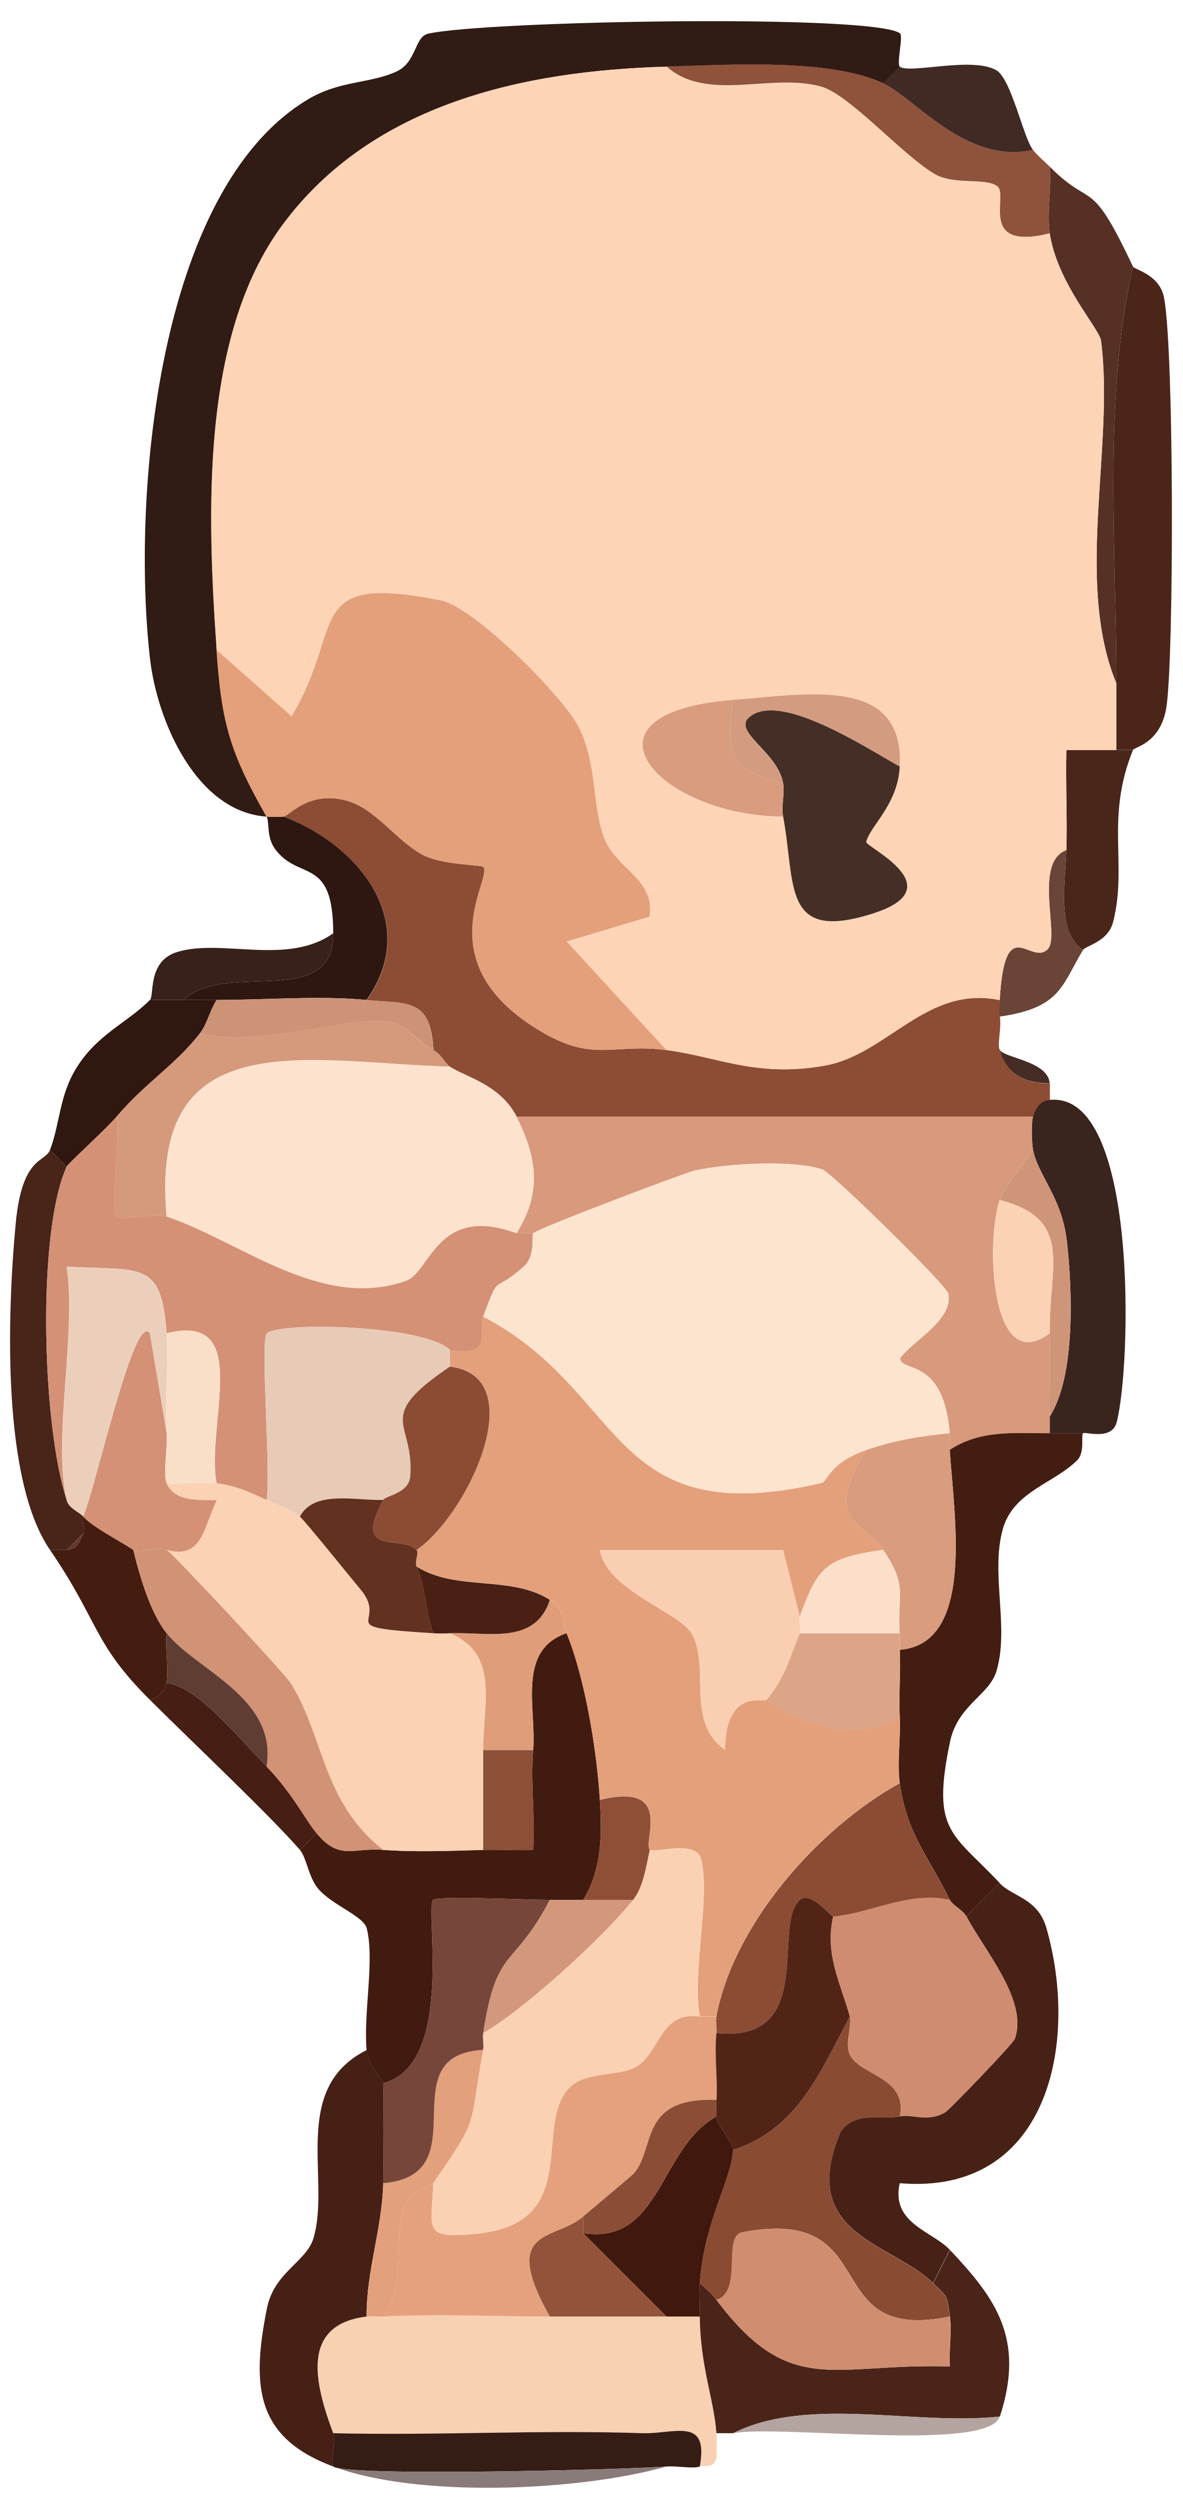 <?xml version="1.0" encoding="UTF-8"?>
<svg id="_Слой_2" data-name="Слой 2" xmlns="http://www.w3.org/2000/svg" viewBox="0 0 71 150">
  <defs>
    <style>
      .cls-1 {
        fill: #d99c7e;
      }

      .cls-2 {
        fill: #421b10;
      }

      .cls-3 {
        fill: #4b2419;
      }

      .cls-4 {
        fill: #d39b7f;
      }

      .cls-5 {
        fill: #4c2519;
      }

      .cls-6 {
        fill: #441d12;
      }

      .cls-7 {
        fill: #8f523b;
      }

      .cls-8 {
        fill: #fde3cd;
      }

      .cls-9 {
        fill: #f8d0b2;
      }

      .cls-10 {
        fill: #d99c7f;
      }

      .cls-11 {
        fill: #fbdfc8;
      }

      .cls-12 {
        fill: #fbd1b3;
      }

      .cls-13 {
        fill: #8a4b33;
      }

      .cls-14 {
        fill: #eccfba;
      }

      .cls-15 {
        fill: #351d16;
      }

      .cls-16 {
        fill: #3a241e;
      }

      .cls-17 {
        fill: #d08d70;
      }

      .cls-18 {
        fill: #8f4f37;
      }

      .cls-19 {
        fill: #482419;
      }

      .cls-20 {
        fill: #e7cbb6;
      }

      .cls-21 {
        fill: #39211b;
      }

      .cls-22 {
        fill: #2e1711;
      }

      .cls-23 {
        fill: #facfb1;
      }

      .cls-24 {
        fill: #8e4f37;
      }

      .cls-25 {
        fill: #d49175;
      }

      .cls-26 {
        fill: #fadfc8;
      }

      .cls-27 {
        fill: #92533a;
      }

      .cls-28 {
        fill: #e3a07c;
      }

      .cls-29 {
        fill: #492013;
      }

      .cls-30 {
        fill: #40180d;
      }

      .cls-31 {
        fill: #8d4c34;
      }

      .cls-32 {
        fill: #623120;
      }

      .cls-33 {
        fill: #e4a07b;
      }

      .cls-34 {
        fill: #e5a17d;
      }

      .cls-35 {
        fill: #fdd4b6;
      }

      .cls-36 {
        fill: #77463b;
      }

      .cls-37 {
        fill: #fcd2b5;
      }

      .cls-38 {
        fill: #441c10;
      }

      .cls-39 {
        fill: #4a251a;
      }

      .cls-40 {
        fill: #fde4ce;
      }

      .cls-41 {
        fill: #dca588;
      }

      .cls-42 {
        fill: #b3a4a0;
      }

      .cls-43 {
        fill: #897b79;
      }

      .cls-44 {
        fill: #301710;
      }

      .cls-45 {
        fill: #d5997c;
      }

      .cls-46 {
        fill: #d3987c;
      }

      .cls-47 {
        fill: #563025;
      }

      .cls-48 {
        fill: #8c4b33;
      }

      .cls-49 {
        fill: #d8997c;
      }

      .cls-50 {
        fill: #8b4d35;
      }

      .cls-51 {
        fill: #653829;
      }

      .cls-52 {
        fill: #311b15;
      }

      .cls-53 {
        fill: #d29275;
      }

      .cls-54 {
        fill: #df9d79;
      }

      .cls-55 {
        fill: #fbd2b4;
      }

      .cls-56 {
        fill: #cd9377;
      }

      .cls-57 {
        fill: #d08c70;
      }

      .cls-58 {
        fill: #512416;
      }

      .cls-59 {
        fill: #442e25;
      }

      .cls-60 {
        fill: #452d26;
      }

      .cls-61 {
        fill: #cf9579;
      }

      .cls-62 {
        fill: #412a24;
      }

      .cls-63 {
        fill: #461e13;
      }

      .cls-64 {
        fill: #603d33;
      }

      .cls-65 {
        fill: #462015;
      }

      .cls-66 {
        fill: #472116;
      }

      .cls-67 {
        fill: #694437;
      }

      .cls-68 {
        fill: #8c4c34;
      }
    </style>
  </defs>
  <g id="_Слой_29_Изображение" data-name="Слой 29 Изображение">
    <g>
      <path class="cls-52" d="M16,49c-4.2-.28-6.57-5.7-7-9.5-1.09-9.54.38-28.08,9.47-33.53,1.92-1.15,3.7-.94,5.31-1.67,1.24-.56,1.08-2.09,1.92-2.28,3.51-.78,26.75-1.19,28.31-.02.22.16-.22,1.85,0,2l-1,1c-3.25-1.51-9.32-1.1-13-1-8.47.24-17.61,2.17-23.03,9.47-4.96,6.68-4.53,17.42-3.97,25.53.3,4.38.8,6.14,3,10Z"/>
      <path class="cls-31" d="M17,49c.37-.03,1.32-1.4,3.4-1.05s3.14,2.29,4.89,3.3c1.17.67,3.59.63,3.72.77.59.64-3.3,5.49,2.94,9.55,3.59,2.33,4.63,1,8.06,1.44,3.08.4,5.38,1.65,9.45.94,3.81-.66,6.12-4.86,10.55-3.94-.02.31-.05.7,0,1,.11.62-.18,1.72,0,2,.39,1.47,1.53,2,3,2v1c-.6.06-.83.5-1,1h-31c-.98-1.94-3.13-2.4-4-3-.3-.21-.54-.77-1-1-.14-3.16-1.59-2.77-4-3,3.28-4.62-.42-9.3-5-11Z"/>
      <path class="cls-9" d="M22,139c.33-.04.67.02,1,0,3.3-.17,6.69,0,10,0h9c.03,3,.83,4.88,1,7,.04.49,0,.99,0,1.48-.18.68-.67.4-.99.52.56-3.02-1.53-1.94-3.45-2-6.17-.21-12.38.15-18.55,0-1.2-3.18-1.88-6.52,2-7Z"/>
      <path class="cls-2" d="M36,108c.13,2.08.13,4.15-1,6-.67,0-1.33,0-2,0-1.29,0-6.76-.25-7.01,0-.51.5,1.35,9.86-2.99,11-.01-.18-.92-1.09-1-2-.19-2.25.49-5.39.01-7.29-.18-.73-2.02-1.37-2.88-2.34-.61-.68-.73-1.91-1.13-2.37l1-1c1.38,1.65,2.13.86,4,1s4.07.06,6,0c1-.03,2.01.05,3,0,.12-1.98-.16-4.03,0-6.01.2-2.48-1-5.96,2-7,1.12,2.73,1.82,7.05,2,10Z"/>
      <path class="cls-6" d="M63,86c.67,0,1.33,0,2,0-.13.15.12,1.15-.35,1.62-1.38,1.38-3.8,1.87-4.45,4.08-.78,2.68.4,5.96-.4,8.59-.44,1.43-2.32,2.03-2.78,4.21-1.14,5.45.14,5.46,2.98,8.49l-2,2c-.2-.37-.83-.66-1-1-1.38-2.78-2.58-3.99-3-7-.17-1.24.07-2.7,0-4s.07-2.67,0-4c4.55-.36,3.25-8.08,3-12,1.86-1.23,3.92-.99,6-1Z"/>
      <path class="cls-66" d="M60,113c.76.81,2.29.9,2.8,2.68,2,6.97.08,16.07-8.8,15.32-.55,2.4,1.95,2.88,3,3.99l-1,2c-2.5-2.44-8.17-2.88-5.55-9.07.87-1.3,2.52-.69,3.55-.93.73-.17,1.67.38,2.73-.25.26-.15,4.08-4.12,4.18-4.41.79-2.28-1.75-5.18-2.91-7.34l2-2Z"/>
      <path class="cls-65" d="M23,125c.04.74.03,4.96,0,6-.08,2.8-1.01,5.23-1,8-3.88.48-3.2,3.82-2,7,.2.52-.21,1.84,0,2-4.59-1.72-4.94-4.71-3.98-9.49.43-2.17,2.36-2.78,2.79-4.2,1.06-3.54-1.42-9,3.2-11.3.08.91.99,1.82,1,2Z"/>
      <path class="cls-3" d="M60,145c-5.09.56-11.48-1.26-16,1h-1c-.17-2.12-.97-4-1-7,0-.66-.05-1.35,0-2,.34.32.72.62,1,1,4.46,5.94,7.02,3.76,14.01,4-.07-.97.13-2.05,0-3-.18-1.3-.12-1.14-1-2l1-2c2.69,2.86,4.54,5.29,3,10Z"/>
      <path class="cls-5" d="M68,45h-1v-4c0-8.15-.81-17.16,1-25,.08.17,1.45.44,1.81,1.65.66,2.24.67,22.06.18,24.87-.37,2.1-1.91,2.3-1.99,2.48Z"/>
      <path class="cls-16" d="M63,66c5.34-.55,4.9,15.99,4.02,19.34-.29,1.13-1.92.54-2.02.66-.67,0-1.33,0-2,0v-1c1.58-2.45,1.35-7.74,1.03-10.53-.3-2.61-1.71-3.91-2.03-5.47-.08-.41-.11-1.69,0-2,.17-.5.4-.94,1-1Z"/>
      <path class="cls-47" d="M68,16c-1.81,7.84-1,16.85-1,25-2.52-6.11-.1-14.22-.92-20.56-.09-.73-2.6-3.39-3.08-6.44-.19-1.23.13-2.71,0-4,2.64,2.64,2.38.45,5,6Z"/>
      <path class="cls-19" d="M4,70c-1.8,4-1.47,15.53,0,20,.11.5.74.71,1,1-.12.28.12.72,0,1l-1,1h-1c-2.87-4.18-2.58-13.98-2.06-19.56.38-4.11,1.76-3.66,2.06-4.44l1,1Z"/>
      <path class="cls-7" d="M53,5c1.93.9,4.98,4.88,9,4,.23.3.68.68,1,1,.13,1.29-.19,2.77,0,4-4.34,1.08-2.46-2.26-3.13-2.81s-2.61-.06-3.78-.75c-1.94-1.14-5.1-4.76-6.8-5.24-3-.85-6.84.97-9.29-1.21,3.68-.1,9.75-.51,13,1Z"/>
      <path class="cls-15" d="M20,146c6.16.15,12.38-.21,18.55,0,1.93.06,4.01-1.02,3.45,2-.43.15-1.36-.05-2,0-2.61.19-19.2.61-20,0-.21-.16.2-1.48,0-2Z"/>
      <path class="cls-22" d="M22,60c-2.79-.27-6.11,0-9,0h-2c2.63-2.41,9.01.66,9-4s-2.03-3.1-3.48-5.04c-.55-.74-.33-1.62-.52-1.96.32.02.68.03,1,0,4.58,1.7,8.28,6.38,5,11Z"/>
      <path class="cls-44" d="M11,60h2c-.39.6-.58,1.46-1,2-1.49,1.92-3.25,2.94-5,5-.66.77-2.91,2.81-3,3l-1-1c.6-1.55.55-3.25,1.58-4.91,1.25-2.03,3.06-2.72,4.42-4.09h2Z"/>
      <path class="cls-38" d="M8,93c.37,1.54,1.03,3.8,2,5-.09.98.13,2.04,0,3-.06.46-.53.88-1,1-3.45-3.43-3.04-4.68-6-9h1c.67-.04.77-.5,1-1,.12-.28-.12-.72,0-1,.57.64,2.15,1.43,3,2Z"/>
      <path class="cls-39" d="M67,45h1c-1.68,4.12-.31,6.91-1.2,10.34-.31,1.18-1.64,1.4-1.8,1.66-1.62-1.05-1.05-4.15-1-6,.06-2-.05-4.01,0-6.01h3Z"/>
      <path class="cls-62" d="M54,4c.61.45,4.33-.62,5.79.21.91.52,1.62,4.04,2.21,4.79-4.02.88-7.07-3.1-9-4l1-1Z"/>
      <path class="cls-63" d="M10,101c1.75.11,4.32,3.27,6,5,1.57,1.63,2.31,3.17,3,4l-1,1c-1.74-2.01-6.48-6.49-9-9,.47-.12.94-.54,1-1Z"/>
      <path class="cls-21" d="M20,56c0,4.66-6.37,1.59-9,4h-2c.27-.27-.16-2.31,1.61-2.87,2.69-.84,6.62.84,9.39-1.13Z"/>
      <path class="cls-67" d="M65,57c-1.29,2.14-1.33,3.47-5,4-.05-.3-.02-.69,0-1,.31-5.38,1.86-2,2.89-3.06.74-.76-.9-5.18,1.11-5.94-.05,1.85-.62,4.95,1,6Z"/>
      <path class="cls-43" d="M40,148c-5.32,1.5-14.97,1.89-20,0,.8.61,17.39.19,20,0Z"/>
      <path class="cls-42" d="M60,145c-.7,2.15-13.1.48-16,1,4.52-2.26,10.91-.44,16-1Z"/>
      <path class="cls-60" d="M63,65c-1.47,0-2.61-.53-3-2,.32.5,2.89.67,3,2Z"/>
      <path class="cls-35" d="M40,4c2.45,2.18,6.28.37,9.29,1.21,1.69.48,4.86,4.1,6.8,5.24,1.17.69,3.13.22,3.78.75s-1.21,3.88,3.13,2.81c.47,3.04,2.98,5.71,3.08,6.44.82,6.35-1.6,14.45.92,20.56v4h-3c-.05,1.99.06,4,0,6-2.01.76-.37,5.18-1.11,5.94-1.03,1.06-2.58-2.32-2.89,3.06-4.43-.92-6.74,3.28-10.55,3.94-4.07.71-6.37-.54-9.45-.94l-5.99-6.52,4.98-1.49c.31-2.29-2.01-2.77-2.74-4.75s-.41-4.28-1.47-6.53c-.9-1.9-6.34-7.31-8.3-7.69-8.4-1.67-5.71,1.53-8.98,6.95l-4.5-3.98c-.56-8.12-.99-18.85,3.97-25.53,5.42-7.3,14.56-9.23,23.03-9.47ZM47,49c.77,4.09-.09,7.55,5.34,5.84,4.97-1.57-.41-4.02-.35-4.31.22-.96,1.89-2.23,2.01-4.52.28-5.47-5.51-4.35-10-4-9.97.77-4.55,6.96,3,7Z"/>
      <path class="cls-33" d="M13,39l4.5,3.98c3.27-5.42.59-8.62,8.98-6.95,1.96.39,7.39,5.79,8.3,7.69,1.07,2.25.75,4.6,1.47,6.53s3.06,2.46,2.74,4.75l-4.98,1.49,5.99,6.52c-3.43-.45-4.47.89-8.06-1.44-6.24-4.06-2.35-8.91-2.94-9.55-.13-.14-2.54-.09-3.72-.77-1.75-1-2.88-2.96-4.89-3.3s-3.03,1.02-3.4,1.05c-.32.03-.68.02-1,0-2.2-3.86-2.7-5.62-3-10Z"/>
      <path class="cls-8" d="M27,64c.87.6,3.02,1.06,4,3,1.24,2.46,1.54,4.57,0,7-4.77-1.74-5.16,2.33-6.62,2.85-5.1,1.81-9.99-2.39-14.38-3.85-1.11-11.8,8.53-9.24,17-9Z"/>
      <path class="cls-49" d="M62,67c-.11.31-.08,1.59,0,2-.53.94-1.67,2.07-2,3-.85,2.41-.57,10.71,3,8,.02,1.67-.02,3.33,0,5v1c-2.08.01-4.14-.23-6,1-.02-.33.03-.67,0-1-.37-4.59-2.93-3.62-2.98-4.5.79-1.08,3.18-2.28,2.9-3.86-.09-.52-7.05-7.3-7.56-7.47-1.82-.59-5.68-.36-7.64.06-.53.11-9.33,3.43-9.72,3.77h-1c1.54-2.43,1.24-4.54,0-7h31Z"/>
      <path class="cls-45" d="M26,63c.46.23.7.79,1,1-8.47-.24-18.11-2.8-17,9-.72-.24-2.77.28-3,0-.38-.45.25-4.73,0-6,1.75-2.06,3.51-3.08,5-5,3.4.91,8.64-1.02,11.38-.7.91.1,1.78,1.29,2.62,1.7Z"/>
      <path class="cls-56" d="M22,60c2.41.23,3.86-.16,4,3-.84-.42-1.71-1.6-2.62-1.7-2.74-.31-7.98,1.61-11.38.7.42-.54.61-1.4,1-2,2.89,0,6.21-.27,9,0Z"/>
      <path class="cls-34" d="M42,121h1c-.06.32.04.67,0,1-.14,1.3.08,2.68,0,4-4.63-.15-3.65,2.84-4.91,4.36-.15.18-2.71,2.3-3.09,2.64-1.66,1.47-5.04.59-2,6-3.31,0-6.7-.17-10,0,1.38-1.88.61-4.39,1.2-6.34.42-1.39,1.61-1.39,1.8-1.66-.07,2.71-.74,3.35,2.52,3.04,6.59-.61,3.37-6.54,5.7-8.82.96-.94,3.07-.63,4-1.23,1.42-.91,1.43-3.35,3.78-2.99Z"/>
      <path class="cls-30" d="M44,129c-.12,1.88-1.72,4.24-2,8-.05.65,0,1.34,0,2h-2l-5-5c4.68.71,4.55-5.09,8-7-.01.49,1.03,1.57,1,2Z"/>
      <path class="cls-28" d="M29,123c-.88,4.81-.18,3.93-3,8-.18.27-1.38.27-1.8,1.66-.59,1.95.18,4.47-1.2,6.34-.33.02-.67-.04-1,0-.01-2.77.92-5.2,1-8,5.85-.5.27-7.69,6-8Z"/>
      <path class="cls-27" d="M35,133v1l5,5h-7c-3.04-5.41.34-4.53,2-6Z"/>
      <path class="cls-33" d="M29,79c8.67,4.54,7.46,12.97,20.31,9.98.37-.09.44-1.2,2.69-1.98-2.67,4.36-.28,4.15,1,6-3.49.48-3.93,1.07-5,4l-1-3.99h-11c.44,2.44,4.74,3.7,5.5,4.99,1.17,2.01-.4,5.29,2.01,6.99.04-3.72,2.35-2.81,2.49-3,2.11,1.6,5.7,2.56,8,1,.07,1.3-.17,2.76,0,4-4.94,2.73-9.99,8.52-11,14h-1c-.48-2.66.67-7.23.07-9.46-.32-1.17-2.84-.3-3.07-.54-.46-.47,1.5-4.11-3-3-.18-2.95-.88-7.27-2-10-.29-.7-.05-1.4-1-2-2.36-1.51-5.6-.49-8-2-.14-.29.16-.83,0-1,3.11-2.14,6.96-10.41,2-11v-1c2.68.39,1.64-1.03,2-2Z"/>
      <path class="cls-55" d="M13,89c1.17.14,1.97.53,3,1,.59.27,1.59.65,2,1,.33.28,2.94,3.52,3.66,4.4,1.72,2.08-1.96,2.21,4.34,2.6.33.02.67.02,1,0,2.99,1.25,1.99,4.18,2,7,0,2,0,4,0,6-1.93.06-4.09.14-6,0-3.66-2.85-3.54-6.72-5.53-9.97-.41-.67-6.81-7.54-7.47-8.03,2.14.58,2.2-1.33,3.01-2.98-1.02-.02-2.56.12-3.01-1.02.98.08,2.03-.12,3,0Z"/>
      <path class="cls-36" d="M33,114c-2.21,4.23-3.18,2.7-4,8-.05.33.06.68,0,1-5.73.31-.15,7.5-6,8,.03-1.04.04-5.26,0-6,4.34-1.14,2.48-10.5,2.99-11,.25-.25,5.72,0,7.01,0Z"/>
      <path class="cls-53" d="M10,93c.65.5,7.05,7.36,7.47,8.03,2,3.25,1.88,7.11,5.53,9.97-1.87-.14-2.62.65-4-1-.69-.83-1.43-2.37-3-4,.67-4.13-4.17-5.74-6-8-.97-1.2-1.63-3.46-2-5,.35.24,1.69-.24,2,0Z"/>
      <path class="cls-46" d="M35,114h3c-1.85,2.31-6.48,6.52-9,8,.82-5.3,1.79-3.77,4-8,.67,0,1.33,0,2,0Z"/>
      <path class="cls-54" d="M34,98c-3,1.04-1.8,4.52-2,7h-3c0-2.82.99-5.75-2-7,2.25-.1,5.1.74,6-2,.95.6.71,1.3,1,2Z"/>
      <path class="cls-24" d="M32,105c-.16,1.98.13,4.02,0,6.01-1,.04-2-.04-3,0,0-2,0-4,0-6h3Z"/>
      <path class="cls-18" d="M36,108c4.5-1.11,2.54,2.53,3,3-.21.96-.39,2.24-1,3h-3c1.13-1.85,1.13-3.92,1-6Z"/>
      <path class="cls-57" d="M57,114c.17.34.8.63,1,1,1.16,2.15,3.7,5.06,2.91,7.34-.1.29-3.92,4.26-4.18,4.41-1.07.63-2,.08-2.73.25.48-2.39-2.44-2.45-3.01-3.74-.3-.68.17-1.71.01-2.26-.56-2.02-1.52-3.75-1-6,2.18-.17,4.55-1.55,7-1Z"/>
      <path class="cls-48" d="M57,114c-2.45-.55-4.82.83-7,1-.11,0-1.34-1.56-1.99-1-1.71,1.47,1.06,8.6-5.01,8,.04-.33-.06-.68,0-1,1.01-5.48,6.06-11.27,11-14,.42,3.01,1.62,4.22,3,7Z"/>
      <path class="cls-1" d="M57,86c.03.33-.02.67,0,1,.25,3.92,1.55,11.64-3,12-.02-.33.03-.67,0-1-.18-2.31.54-2.78-1-5-1.28-1.85-3.67-1.64-1-6,1.59-.56,3.31-.85,5-1Z"/>
      <path class="cls-41" d="M54,98c.03.33-.02.67,0,1,.07,1.33-.07,2.67,0,4-2.3,1.56-5.89.6-8-1,1.2-1.47,1.35-2.49,2-4h6Z"/>
      <path class="cls-13" d="M51,121c.15.55-.31,1.58-.01,2.26.57,1.29,3.5,1.35,3.01,3.74-1.03.24-2.69-.37-3.55.93-2.62,6.19,3.05,6.63,5.55,9.07.88.86.82.7,1,2-8.05,1.66-3.82-6.7-12.44-5.06-1.23.23.06,3.57-1.56,4.06-.28-.38-.66-.68-1-1,.28-3.76,1.88-6.12,2-8,3.92-1.27,5.25-4.76,7-8Z"/>
      <path class="cls-17" d="M57,139c.13.96-.06,2.03,0,3-6.99-.24-9.54,1.94-14.01-4,1.62-.49.33-3.83,1.56-4.06,8.62-1.64,4.39,6.72,12.44,5.06Z"/>
      <path class="cls-61" d="M63,85c-.02-1.67.02-3.33,0-5-.06-4.05,1.49-6.81-3-8,.33-.93,1.47-2.06,2-3,.32,1.57,1.73,2.86,2.03,5.47.32,2.79.55,8.08-1.03,10.53Z"/>
      <path class="cls-25" d="M7,67c.25,1.27-.38,5.55,0,6,.23.28,2.28-.24,3,0,4.39,1.46,9.28,5.67,14.38,3.85,1.46-.52,1.84-4.6,6.62-2.85h1c-.11.09.15,1.33-.54,1.97-1.98,1.79-1.42.25-2.46,3.03-.36.97.68,2.39-2,2-1.48-1.49-10.22-1.71-10.99-.99-.41.38.26,8.26-.01,9.99-1.03-.47-1.83-.86-3-1-.66-3.56,2.22-10.3-3-9-.3-4.42-1.55-3.74-6-4,.6,4.06-.85,10.32,0,14-1.47-4.47-1.8-16,0-20,.09-.19,2.34-2.23,3-3Z"/>
      <path class="cls-14" d="M4,90c-.84-3.68.61-9.94,0-14,4.45.26,5.7-.41,6,4,.13,1.98-.14,4.02,0,6l-1.01-6c-.92-1.34-3.25,9.28-3.99,11-.26-.29-.89-.5-1-1Z"/>
      <path class="cls-51" d="M4,93l1-1c-.23.5-.33.96-1,1Z"/>
      <path class="cls-25" d="M10,86c.06.89-.22,2.45,0,3,.45,1.13,1.99,1,3.01,1.02-.81,1.65-.86,3.56-3.01,2.98-.31-.24-1.65.24-2,0-.85-.57-2.43-1.36-3-2,.74-1.72,3.07-12.34,3.99-11l1.01,6Z"/>
      <path class="cls-64" d="M16,106c-1.68-1.73-4.25-4.89-6-5,.13-.96-.09-2.02,0-3,1.83,2.26,6.67,3.87,6,8Z"/>
      <path class="cls-59" d="M54,46c-.12,2.29-1.79,3.56-2.01,4.52-.07.29,5.32,2.75.35,4.31-5.43,1.71-4.57-1.74-5.34-5.84-.12-.62.11-1.38,0-2-.33-1.9-3.11-3.09-2-3.99,1.87-1.52,7.08,1.94,9,2.99Z"/>
      <path class="cls-10" d="M44,42c-.42,3.28-.22,4.21,3,5,.11.62-.12,1.38,0,2-7.55-.04-12.97-6.23-3-7Z"/>
      <path class="cls-4" d="M54,46c-1.91-1.06-7.12-4.51-9-2.99-1.11.9,1.66,2.09,2,3.99-3.22-.79-3.42-1.72-3-5,4.49-.35,10.28-1.47,10,4Z"/>
      <path class="cls-40" d="M32,74c.4-.34,9.19-3.66,9.72-3.77,1.96-.41,5.82-.65,7.64-.06.51.16,7.47,6.94,7.56,7.47.28,1.58-2.11,2.78-2.9,3.86.05.88,2.61-.09,2.98,4.5-1.69.15-3.41.44-5,1-2.25.78-2.32,1.9-2.69,1.98-12.85,2.99-11.64-5.45-20.31-9.98,1.04-2.78.47-1.24,2.46-3.03.7-.63.43-1.87.54-1.97Z"/>
      <path class="cls-37" d="M60,72c4.49,1.19,2.94,3.95,3,8-3.57,2.71-3.85-5.59-3-8Z"/>
      <path class="cls-12" d="M39,111c.23.24,2.75-.63,3.07.54.6,2.23-.55,6.81-.07,9.46-2.35-.35-2.37,2.08-3.78,2.99-.93.6-3.04.29-4,1.23-2.33,2.28.89,8.21-5.7,8.82-3.26.3-2.59-.33-2.52-3.04,2.82-4.07,2.12-3.19,3-8,.06-.32-.05-.67,0-1,2.52-1.48,7.15-5.69,9-8,.61-.76.79-2.04,1-3Z"/>
      <path class="cls-58" d="M50,115c-.52,2.25.44,3.98,1,6-1.75,3.24-3.08,6.73-7,8,.03-.43-1.01-1.51-1-2,0-.33-.02-.67,0-1,.08-1.32-.14-2.7,0-4,6.07.6,3.3-6.53,5.01-8,.65-.56,1.88,1.01,1.99,1Z"/>
      <path class="cls-50" d="M43,126c-.02.33,0,.67,0,1-3.45,1.91-3.32,7.71-8,7v-1c.38-.34,2.95-2.46,3.09-2.64,1.25-1.52.28-4.52,4.91-4.36Z"/>
      <path class="cls-20" d="M27,81v1c-4.63,3.14-2.12,3.25-2.38,6.59-.08,1.03-1.48,1.15-1.62,1.41-1.6.06-4.15-.62-5,1-.41-.35-1.41-.73-2-1,.27-1.73-.39-9.61.01-9.99.77-.72,9.51-.51,10.99.99Z"/>
      <path class="cls-23" d="M46,102c-.15.18-2.45-.73-2.49,3-2.41-1.7-.83-4.98-2.01-6.99-.75-1.29-5.05-2.55-5.5-4.99h11s1,3.99,1,3.99c-.11.3.12.73,0,1-.65,1.51-.8,2.53-2,4Z"/>
      <path class="cls-68" d="M27,82c4.96.59,1.11,8.86-2,11-.86-.93-3.88.46-2-3,.14-.26,1.54-.38,1.62-1.41.27-3.34-2.25-3.45,2.38-6.59Z"/>
      <path class="cls-32" d="M23,90c-1.88,3.46,1.14,2.07,2,3,.16.17-.14.71,0,1,.51,1.08.54,2.8,1,4-6.3-.39-2.62-.52-4.34-2.6-.73-.88-3.33-4.11-3.66-4.4.85-1.62,3.4-.94,5-1Z"/>
      <path class="cls-11" d="M53,93c1.54,2.22.82,2.69,1,5h-6c.12-.27-.11-.7,0-1,1.07-2.93,1.51-3.52,5-4Z"/>
      <path class="cls-29" d="M33,96c-.9,2.74-3.75,1.9-6,2-.33.02-.67.02-1,0-.46-1.2-.49-2.92-1-4,2.4,1.51,5.64.49,8,2Z"/>
      <path class="cls-26" d="M10,80c5.22-1.3,2.34,5.44,3,9-.97-.12-2.02.08-3,0-.22-.55.06-2.11,0-3-.14-1.98.13-4.02,0-6Z"/>
    </g>
  </g>
</svg>